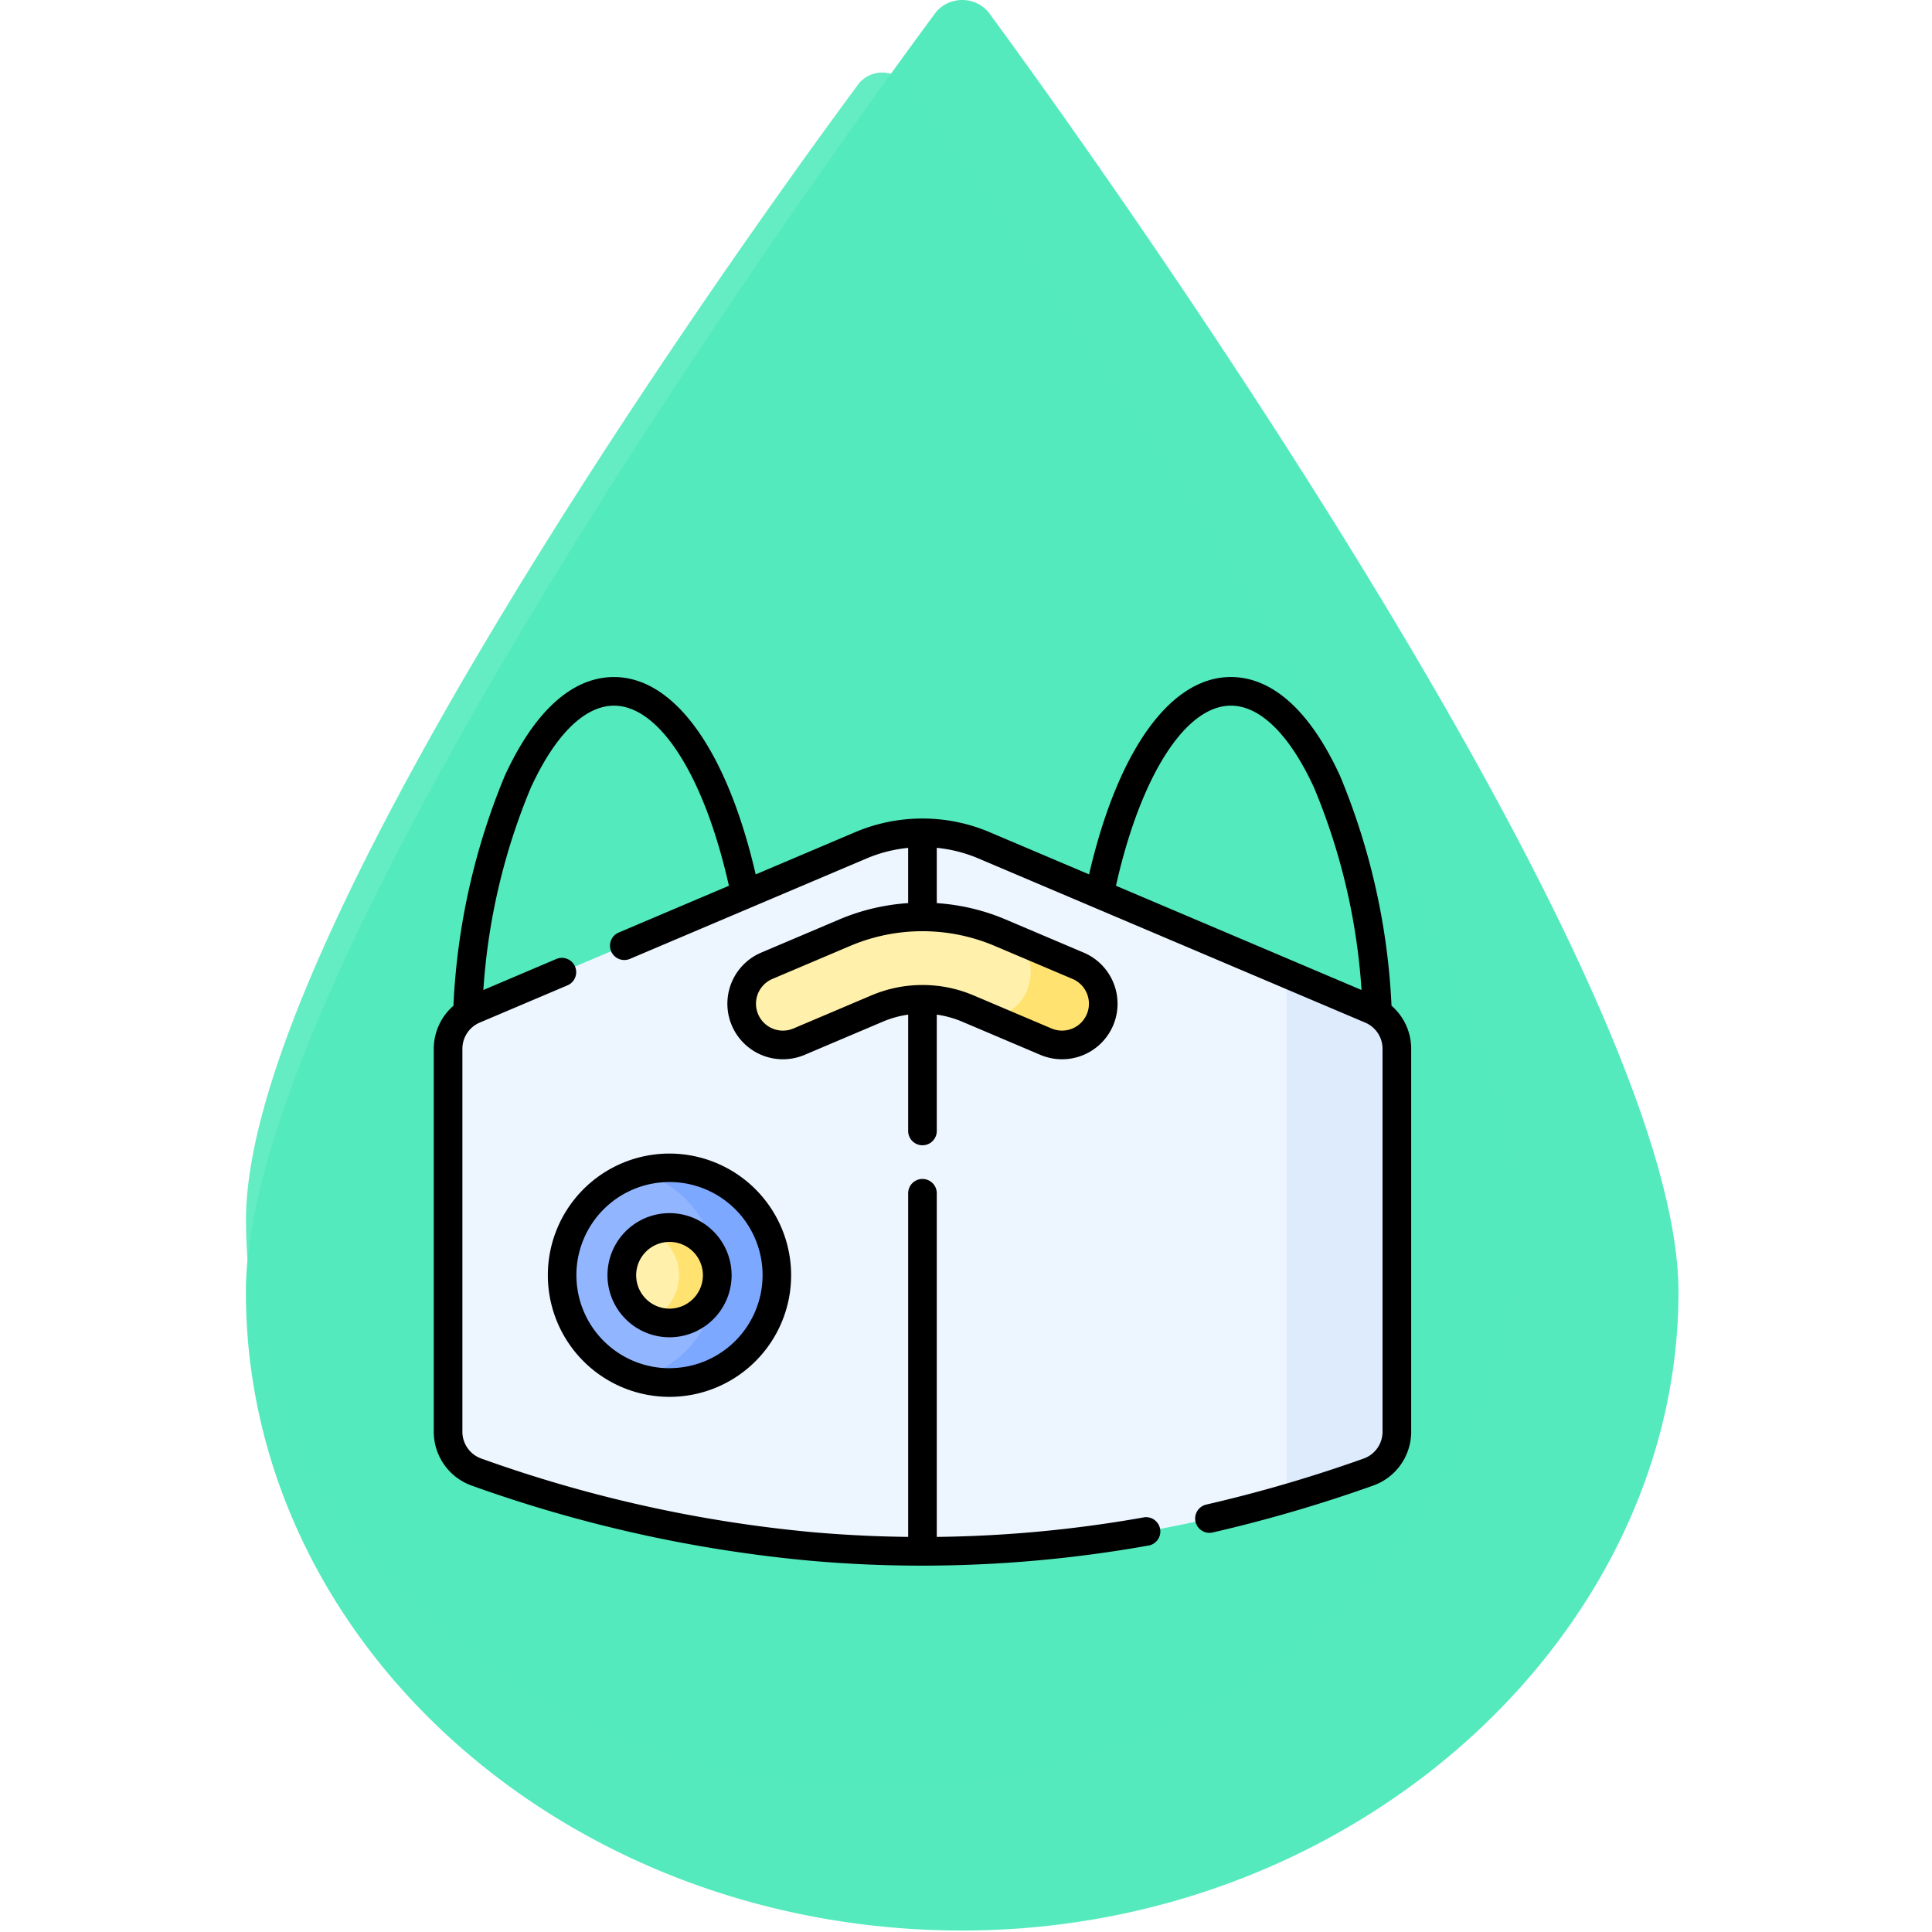 <svg xmlns="http://www.w3.org/2000/svg" xmlns:xlink="http://www.w3.org/1999/xlink" width="110" height="110" viewBox="0 0 110 110">
  <defs>
    <clipPath id="clip-path">
      <rect id="Rectángulo_407440" data-name="Rectángulo 407440" width="110" height="110" transform="translate(800.781 1960)" fill="#37a2e4" opacity="0.47"/>
    </clipPath>
    <filter id="Trazado_1048953" x="5" y="-4.866" width="90.453" height="115.637" filterUnits="userSpaceOnUse">
      <feOffset dy="3" input="SourceAlpha"/>
      <feGaussianBlur stdDeviation="3" result="blur"/>
      <feFlood flood-opacity="0.161"/>
      <feComposite operator="in" in2="blur"/>
      <feComposite in="SourceGraphic"/>
    </filter>
  </defs>
  <g id="Enmascarar_grupo_1098955" data-name="Enmascarar grupo 1098955" transform="translate(-800.781 -1960)" clip-path="url(#clip-path)">
    <g id="Grupo_1181793" data-name="Grupo 1181793" transform="translate(-1 -1)">
      <g id="Grupo_1181791" data-name="Grupo 1181791" transform="translate(815.781 1961)">
        <g id="Grupo_1181790" data-name="Grupo 1181790" transform="translate(0 0)">
          <path id="Trazado_1048952" data-name="Trazado 1048952" d="M127.429,109.916c-22.489,0-40.784-16.31-40.784-36.359S124.352,2.836,125.959.662a1.964,1.964,0,0,1,2.941,0c1.607,2.173,39.31,53.434,39.31,72.895s-18.3,36.359-40.784,36.359Z" transform="translate(-86.645 0)" fill="#54eabd"/>
          <g transform="matrix(1, 0, 0, 1, -14, 0)" filter="url(#Trazado_1048953)">
            <path id="Trazado_1048953-2" data-name="Trazado 1048953" d="M122.873,97.636c-19.977,0-36.228-14.488-36.228-32.3S120.139,2.519,121.567.588a1.745,1.745,0,0,1,2.613,0C125.607,2.519,159.1,48.053,159.1,65.34s-16.252,32.3-36.228,32.3Z" transform="translate(-72.64 1.13)" fill="#54eabd" opacity="0.9"/>
          </g>
        </g>
      </g>
      <g id="face-mask_6288645" transform="translate(826.478 1976.292)">
        <g id="Grupo_1181866" data-name="Grupo 1181866" transform="translate(0.815 32.157)">
          <g id="Grupo_1181865" data-name="Grupo 1181865" transform="translate(0 0)">
            <path id="Trazado_1049134" data-name="Trazado 1049134" d="M58.821,140.428c-1.648.587-2.21,2.2-3.858,2.675a74.09,74.09,0,0,1-19.638,2.926c-.181,0-.361-1.083-.542-1.083-.362,0-.723,1.087-1.084,1.083a75.514,75.514,0,0,1-24.587-4.515A2.433,2.433,0,0,1,7.5,139.22v-21.8a2.438,2.438,0,0,1,1.486-2.245l22.031-9.35a8.939,8.939,0,0,1,2.667-.672c.328-.03.658,1.044.987,1.05.218,0,.436-1.071.654-1.051a8.938,8.938,0,0,1,2.678.673l16.866,7.158,4.078,3.279a2.438,2.438,0,0,1,1.486,2.245v19.623A2.433,2.433,0,0,1,58.821,140.428Z" transform="translate(-7.5 -105.156)" fill="#edf6ff"/>
            <path id="Trazado_1049135" data-name="Trazado 1049135" d="M449.961,181.647v21.8a2.432,2.432,0,0,1-1.611,2.294q-2.472.879-4.943,1.588a2.76,2.76,0,0,0,.267-1.187V178.581a2.754,2.754,0,0,0-.364-1.371l5.165,2.192A2.438,2.438,0,0,1,449.961,181.647Z" transform="translate(-395.942 -169.378)" fill="#ddebfd"/>
            <path id="Trazado_1049136" data-name="Trazado 1049136" d="M78.392,287.822c0,3.375-1.649,5.784-5.024,5.784a6.332,6.332,0,0,1-1.7.088,6.113,6.113,0,0,1,0-11.745,6.179,6.179,0,0,1,1.695-.021C76.743,281.929,78.392,284.447,78.392,287.822Z" transform="translate(-60.763 -262.667)" fill="#91b6ff"/>
            <path id="Trazado_1049137" data-name="Trazado 1049137" d="M115.686,286.481a6.116,6.116,0,0,1-7.806,5.872,6.114,6.114,0,0,0,0-11.745,6.116,6.116,0,0,1,7.806,5.872Z" transform="translate(-96.97 -261.326)" fill="#7da8ff"/>
            <path id="Trazado_1049138" data-name="Trazado 1049138" d="M103.574,315.6a2.2,2.2,0,0,1-2.393,2.393c-.386,0-.754.246-1.087.1a2.556,2.556,0,0,1,1.087-4.995,2.279,2.279,0,0,1,2.393,2.5Z" transform="translate(-88.575 -290.445)" fill="#fff1ab"/>
            <path id="Trazado_1049139" data-name="Trazado 1049139" d="M117.285,314.3a2.719,2.719,0,0,1-2.718,2.719,2.684,2.684,0,0,1-1.087-.227,2.719,2.719,0,0,0,0-4.983,2.684,2.684,0,0,1,1.087-.227A2.719,2.719,0,0,1,117.285,314.3Z" transform="translate(-101.961 -289.144)" fill="#ffe270"/>
            <path id="Trazado_1049140" data-name="Trazado 1049140" d="M180.611,154.755c-.506,1.193-.8.663-1.991.157l-3.376-.346-1.076-.457a6.627,6.627,0,0,0-5.152,0L164.564,156a2.347,2.347,0,0,1-1.834-4.321l4.452-1.89a11.347,11.347,0,0,1,8.82,0l1.126.478,3.326,2.5C181.648,153.271,181.118,153.562,180.611,154.755Z" transform="translate(-144.583 -144.142)" fill="#fff1ab"/>
            <path id="Trazado_1049141" data-name="Trazado 1049141" d="M296.045,165.989a2.347,2.347,0,0,1-3.077,1.243L289.59,165.8a2.335,2.335,0,0,0,2.325-1.555,2.742,2.742,0,0,0-.44-2.744l3.327,1.412A2.346,2.346,0,0,1,296.045,165.989Z" transform="translate(-258.93 -155.376)" fill="#ffe270"/>
          </g>
        </g>
        <g id="Grupo_1181867" data-name="Grupo 1181867" transform="translate(0 23.255)">
          <path id="Trazado_1049142" data-name="Trazado 1049142" d="M54.53,41.972s0,0,0-.007A38.7,38.7,0,0,0,51.6,28.883c-1.69-3.682-3.841-5.628-6.219-5.628-3.447,0-6.439,4.184-8.07,11.237l-5.679-2.41a9.807,9.807,0,0,0-7.623,0l-5.68,2.411c-1.631-7.052-4.623-11.237-8.069-11.237-2.378,0-4.528,1.946-6.219,5.628A38.7,38.7,0,0,0,1.12,41.965s0,0,0,.007A3.247,3.247,0,0,0,0,44.427v21.8a3.253,3.253,0,0,0,2.153,3.062A78.184,78.184,0,0,0,21.447,73.57q3.164.28,6.351.279a73.5,73.5,0,0,0,12.958-1.156.815.815,0,0,0-.287-1.6A71.918,71.918,0,0,1,28.64,72.213V52.648a.815.815,0,0,0-1.63,0V72.212q-2.716-.03-5.419-.266A76.56,76.56,0,0,1,2.7,67.749,1.619,1.619,0,0,1,1.63,66.223v-21.8a1.62,1.62,0,0,1,.989-1.494l5.009-2.126a.815.815,0,0,0-.637-1.5L2.823,41.075a35.959,35.959,0,0,1,2.7-11.511c1.385-3.017,3.067-4.678,4.737-4.678,2.6,0,5.146,4.011,6.544,10.254l-6.289,2.669a.815.815,0,0,0,.637,1.5L24.65,33.582a8.1,8.1,0,0,1,2.359-.6v3.145a12.081,12.081,0,0,0-3.913.928l-4.452,1.89a3.162,3.162,0,1,0,2.471,5.822l4.453-1.89a5.748,5.748,0,0,1,1.442-.4V49.1a.815.815,0,1,0,1.63,0V42.477a5.75,5.75,0,0,1,1.443.4l4.452,1.89a3.162,3.162,0,0,0,4.146-1.675h0a3.163,3.163,0,0,0-1.676-4.146l-4.452-1.89a12.081,12.081,0,0,0-3.913-.928V32.98a8.1,8.1,0,0,1,2.359.6l22.031,9.35a1.621,1.621,0,0,1,.989,1.494v21.8a1.619,1.619,0,0,1-1.069,1.526,80.379,80.379,0,0,1-8.967,2.622.815.815,0,1,0,.364,1.589,82,82,0,0,0,9.15-2.675,3.253,3.253,0,0,0,2.153-3.062v-21.8a3.247,3.247,0,0,0-1.12-2.455ZM36.369,40.444a1.534,1.534,0,0,1,.812,2.009h0a1.533,1.533,0,0,1-2.009.812l-4.452-1.89a7.446,7.446,0,0,0-5.789,0l-4.452,1.89a1.532,1.532,0,1,1-1.2-2.82l4.452-1.89a10.526,10.526,0,0,1,8.183,0Zm9.017-15.559c1.67,0,3.352,1.661,4.737,4.678a35.96,35.96,0,0,1,2.7,11.512L38.841,35.139C40.239,28.9,42.788,24.885,45.385,24.885Z" transform="translate(0 -23.255)"/>
          <path id="Trazado_1049143" data-name="Trazado 1049143" d="M66.684,272.882a6.926,6.926,0,1,0,6.926,6.926A6.934,6.934,0,0,0,66.684,272.882Zm0,12.221a5.3,5.3,0,1,1,5.3-5.3A5.3,5.3,0,0,1,66.684,285.1Z" transform="translate(-53.263 -245.75)"/>
          <path id="Trazado_1049144" data-name="Trazado 1049144" d="M94.5,304.088a3.534,3.534,0,1,0,3.534,3.534A3.538,3.538,0,0,0,94.5,304.088Zm0,5.438a1.9,1.9,0,1,1,1.9-1.9A1.906,1.906,0,0,1,94.5,309.526Z" transform="translate(-81.076 -273.564)"/>
        </g>
      </g>
    </g>
  </g>
</svg>
